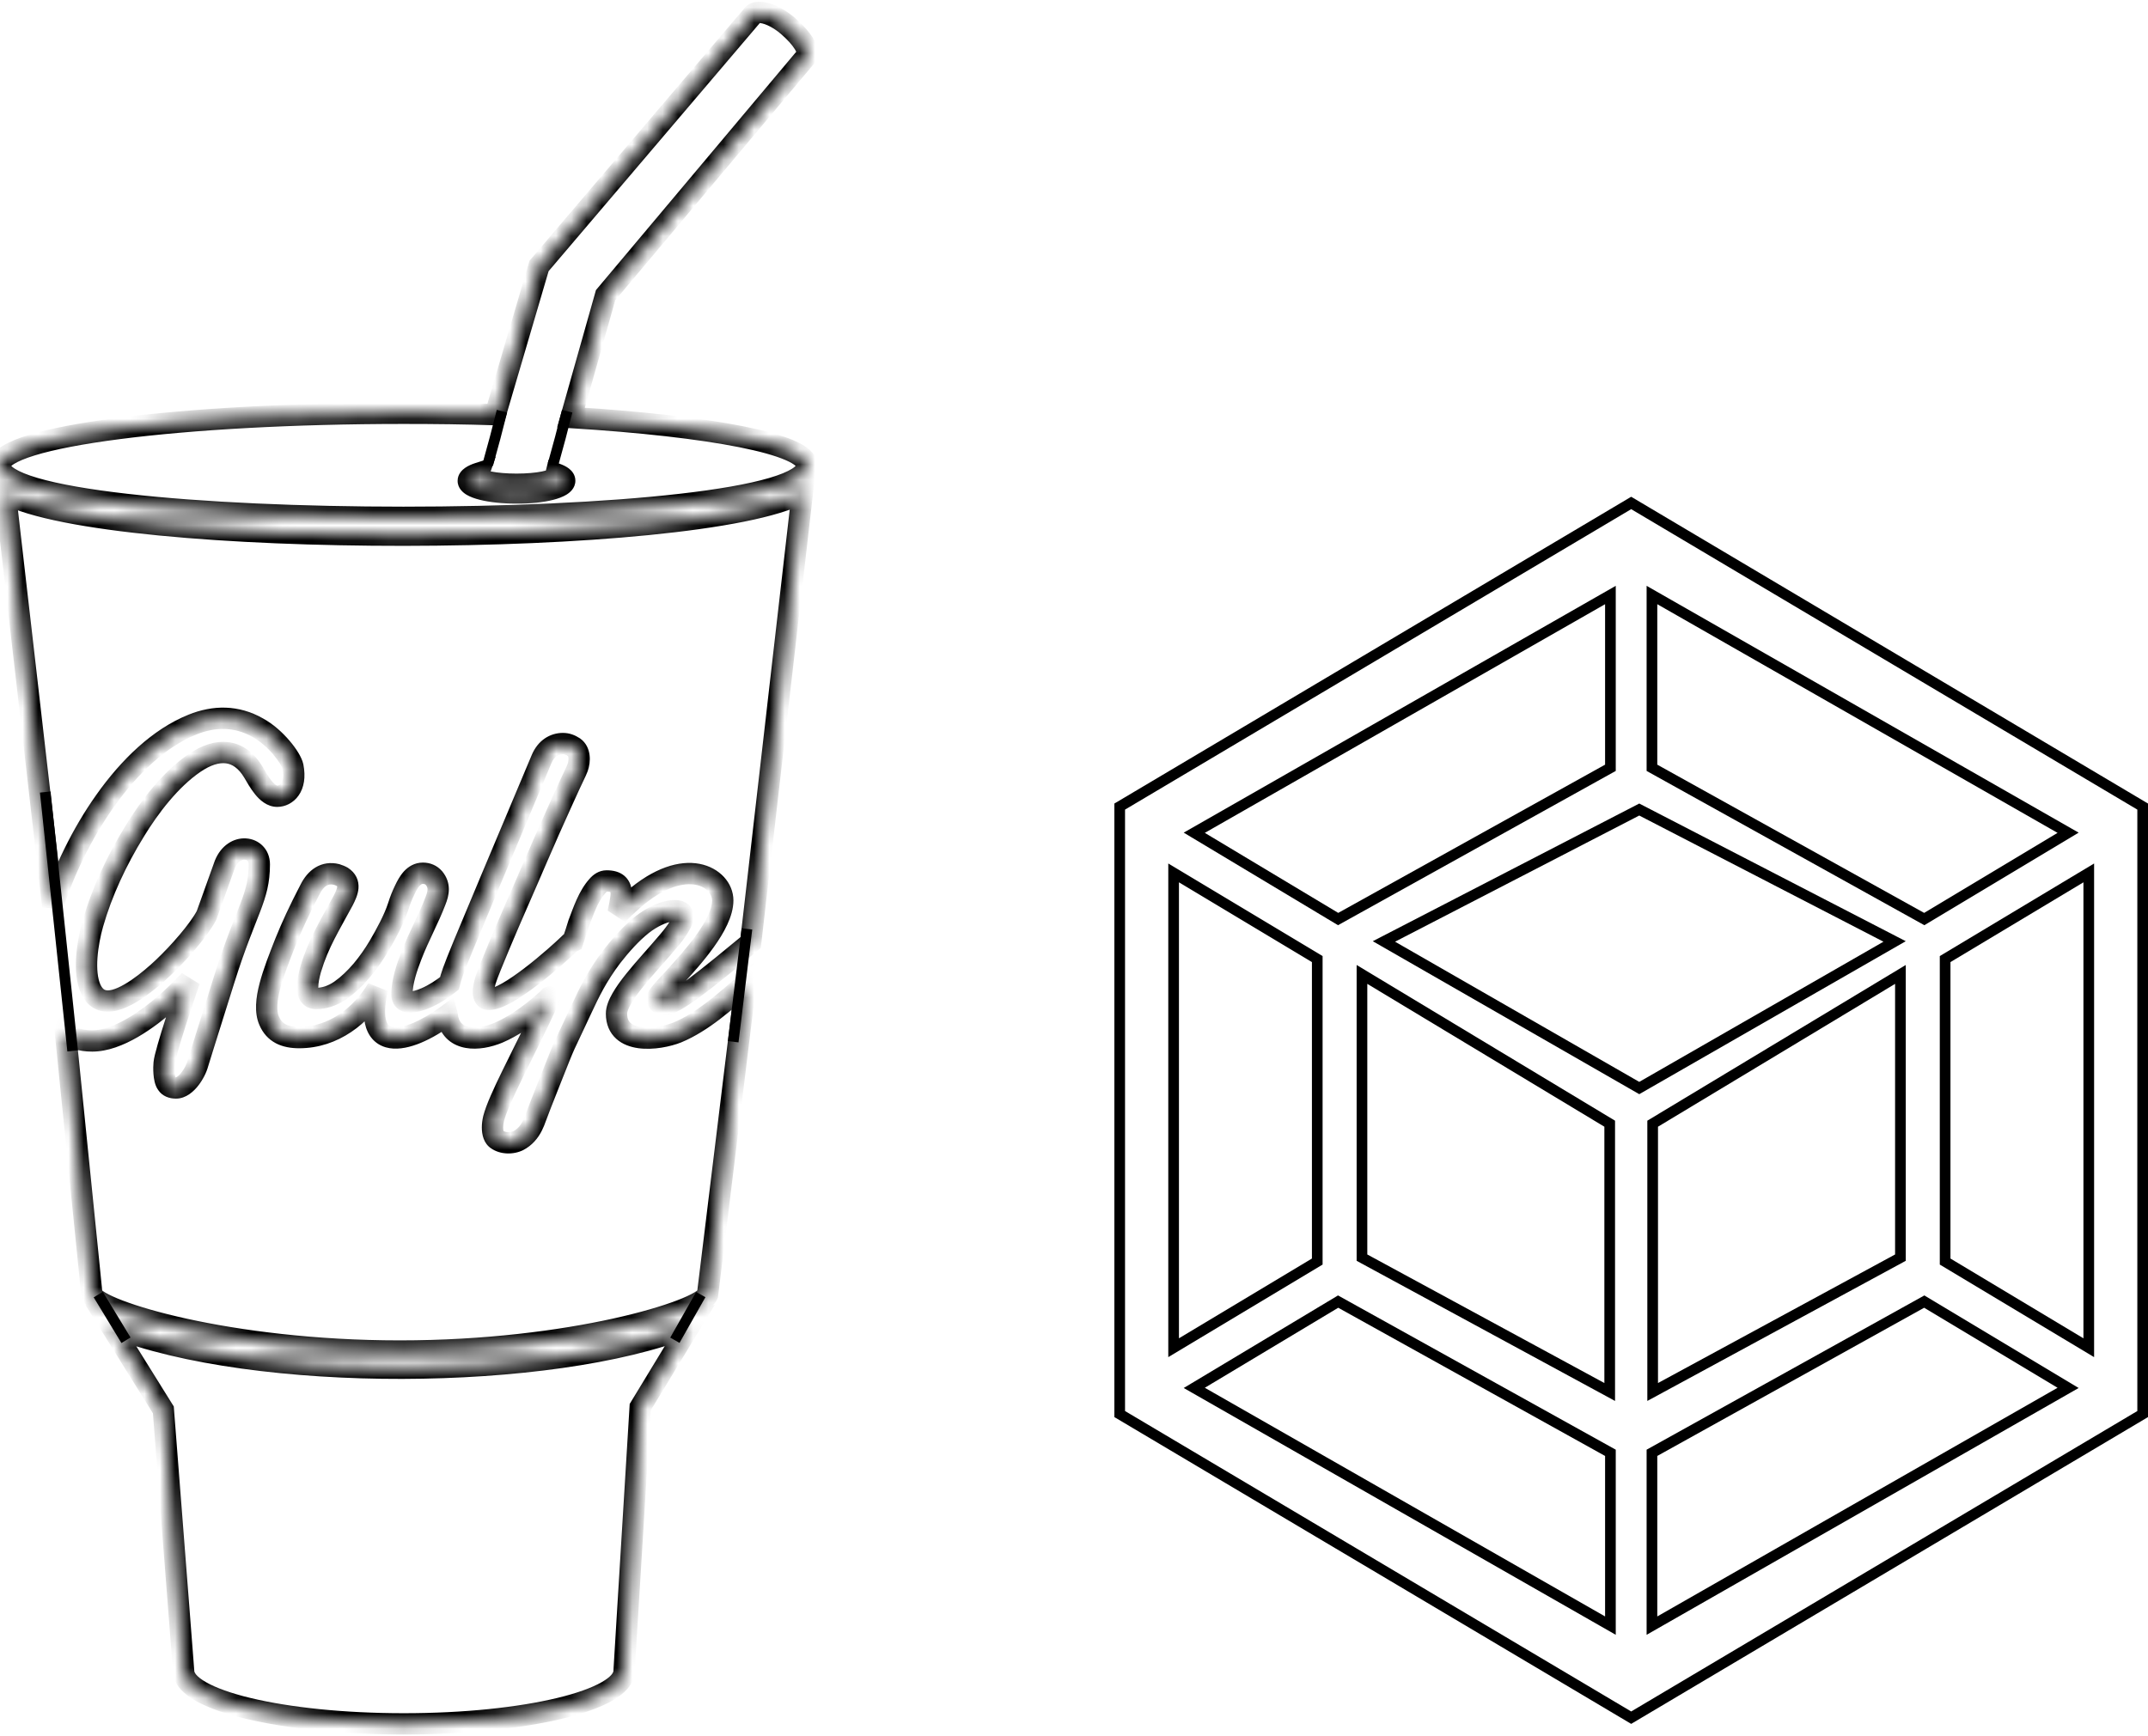 <svg width="141" height="114" viewBox="0 0 141 114" fill="none" xmlns="http://www.w3.org/2000/svg">
<mask id="path-1-inside-1_20_25" fill="white">
<path d="M49.802 0.813C49.648 0.819 49.528 0.861 49.447 0.937L35.383 17.464L32.514 27.224C30.564 27.16 28.55 27.136 26.487 27.136C11.869 27.136 0 28.668 0 30.567C0 35.1 52.967 35.1 52.967 30.567C52.967 29.163 46.626 27.976 37.483 27.414L39.753 19.381L52.908 3.725L52.93 3.703C53.225 3.399 52.649 2.489 51.71 1.691C51.005 1.09 50.265 0.795 49.802 0.813ZM31.434 31.065L31.382 31.218C31.36 31.237 31.36 31.262 31.36 31.284C31.36 31.565 32.507 31.797 33.904 31.797C35.301 31.797 36.455 31.565 36.455 31.284L36.499 31.109C36.867 31.24 37.069 31.39 37.069 31.562C37.069 32.016 35.65 32.386 33.882 32.367C32.163 32.367 30.739 32.023 30.739 31.57C30.739 31.375 31.021 31.196 31.434 31.065ZM52.671 32.352C45.663 36.05 7.382 36.075 0.348 32.404L3.461 59.495C4.812 55.176 8.23 49.345 12.63 47.577C14.072 46.993 15.537 46.996 16.911 47.775C18.104 48.423 19.112 49.781 19.226 50.321C19.502 51.725 18.77 52.282 18.198 52.282C17.509 52.282 16.982 51.293 16.638 50.709C15.699 49.132 14.277 49.064 12.763 50.101C11.18 51.18 9.805 52.995 8.844 54.571C7.674 56.471 6.687 58.565 6.093 60.658C5.749 61.868 5.434 63.807 5.96 64.953C6.191 65.429 6.531 65.728 7.084 65.728C8.231 65.728 9.897 64.305 10.7 63.548C11.73 62.578 13.058 61.065 13.562 60.095L14.759 56.752C15.354 55.283 17.022 55.542 17.022 56.752C17.022 58.954 16.18 59.688 14.737 64.243C13.408 68.454 12.992 69.818 12.992 69.818C12.833 70.421 12.213 71.435 11.55 71.435C11.274 71.435 11.072 71.344 10.959 71.172C10.728 70.868 10.751 70.035 10.774 69.818C10.819 69.129 12.214 65.023 12.445 64.375C11.987 64.851 11.507 65.33 10.981 65.802C9.743 66.903 7.752 68.348 6.056 68.348C5.276 68.348 4.777 68.15 4.296 67.828L6.034 85.014C6.492 86.093 15.018 88.708 26.243 88.708C37.491 88.708 46.009 86.074 46.445 85.014L48.944 64.594C47.638 65.718 46.129 67.102 44.456 67.792C43.218 68.29 40.47 68.608 40.47 66.555C40.47 65.431 42.556 63.363 43.768 61.917C44.09 61.55 44.84 60.644 44.84 60.168C44.84 59.543 43.47 59.687 42.163 60.702C41.429 61.287 40.739 62.068 40.167 62.802C39.183 64.098 38.657 65.216 38.222 66.145C36.802 69.21 37.284 68.002 36.137 70.894C34.99 73.767 35.177 73.439 34.946 73.915C34.742 74.327 34.442 74.675 34.029 74.888C33.594 75.106 32.999 75.081 32.632 74.822C32.428 74.691 32.329 74.411 32.329 74.025C32.329 73.83 32.357 73.634 32.403 73.44C32.747 72.121 34.19 69.534 35.841 66.036C36.208 65.238 36.068 65.475 36.019 65.538C34.599 66.834 33.52 67.462 32.721 67.806C31.392 68.368 29.741 68.367 29.401 66.921C29.378 66.835 29.379 66.744 29.356 66.658C26.653 68.643 23.791 69.183 24.779 64.909C23.727 66.681 21.889 68.128 19.64 68.128C18.701 68.128 18.014 67.829 17.673 67.031C17.147 65.843 17.97 63.809 18.723 61.888C19.113 60.917 19.645 59.75 20.357 58.39C20.724 57.656 21.315 57.223 22.095 57.417C22.231 57.462 22.351 57.507 22.465 57.571C23.059 57.961 22.83 58.538 22.531 59.122C21.66 60.74 20.905 61.928 20.401 63.614C20.197 64.326 19.939 65.56 20.742 65.56C21.291 65.56 21.817 65.385 22.324 65.041C23.377 64.307 24.224 63.208 24.868 62.129C25.326 61.354 25.878 60.339 26.154 59.473C26.268 59.106 26.409 58.76 26.568 58.434C26.822 57.895 27.161 57.337 27.759 57.337C28.058 57.337 28.305 57.445 28.491 57.659C28.881 58.135 28.795 58.623 28.587 59.144C28.129 60.354 27.512 61.436 27.005 62.751C26.706 63.508 26.384 64.477 26.384 65.275C26.384 66.009 27.232 65.834 27.944 65.531C28.493 65.295 29.042 64.932 29.504 64.565C29.78 63.509 29.707 63.742 35.553 49.838C35.852 49.126 36.401 48.821 36.95 48.821C37.227 48.821 37.451 48.913 37.682 49.062C38.072 49.343 38.078 49.941 37.919 50.394C37.76 50.806 37.777 50.677 36.884 52.662C35.691 55.273 34.916 57.156 33.859 59.554C33.424 60.546 32.097 63.633 31.87 64.368C31.734 64.843 31.57 65.619 32.099 65.619C33.337 65.619 36.523 62.789 37.394 61.946C37.439 61.882 37.51 61.859 37.601 61.814C37.737 61.402 37.872 61.019 37.986 60.629C38.307 59.809 38.607 58.852 39.206 58.186C39.387 57.968 39.592 57.842 39.819 57.842C40.459 57.842 40.781 58.098 40.781 58.705C40.781 58.941 40.624 59.808 40.529 60.044C40.851 59.722 41.19 59.4 41.557 59.078C44.995 56.078 47.443 57.609 47.443 59.122C47.443 60.718 45.406 62.938 44.286 64.17C43.918 64.582 43.162 65.336 43.139 65.553C43.139 65.834 43.343 65.948 43.642 65.948C44.1 65.948 45.109 65.189 45.476 64.931C46.623 64.088 48.175 62.794 49.277 61.888L52.671 32.352ZM7.306 87.084L10.722 92.571L12.053 109.713C12.053 111.634 18.536 113.188 26.509 113.188C34.483 113.188 40.965 111.634 40.965 109.713L42.023 92.396L45.247 87.084C36.172 90.691 16.748 90.819 7.306 87.084Z"/>
</mask>
<path d="M3.151 57.03L4.151 68.53L4.849 68.47L3.849 56.97L3.151 57.03ZM49.802 0.813L49.829 1.512L49.829 1.512L49.802 0.813ZM49.447 0.937L48.967 0.428L48.939 0.454L48.914 0.484L49.447 0.937ZM35.383 17.464L34.85 17.011L34.753 17.124L34.711 17.267L35.383 17.464ZM32.514 27.224L32.491 27.924L33.032 27.941L33.185 27.421L32.514 27.224ZM26.487 27.136L26.487 27.836H26.487V27.136ZM37.483 27.414L36.809 27.224L36.573 28.059L37.44 28.113L37.483 27.414ZM39.753 19.381L39.217 18.931L39.12 19.046L39.079 19.191L39.753 19.381ZM52.908 3.725L52.415 3.227L52.392 3.25L52.372 3.274L52.908 3.725ZM52.93 3.703L53.422 4.2L53.431 4.191L52.93 3.703ZM51.71 1.691L51.255 2.223L51.256 2.224L51.71 1.691ZM31.434 31.065L32.097 31.288L32.538 29.98L31.222 30.398L31.434 31.065ZM31.382 31.218L31.828 31.759L31.982 31.631L32.046 31.442L31.382 31.218ZM36.455 31.284L35.776 31.113L35.755 31.197V31.284H36.455ZM36.499 31.109L36.735 30.45L36.009 30.191L35.821 30.937L36.499 31.109ZM33.882 32.367L33.889 31.667H33.882V32.367ZM52.671 32.352L53.366 32.432L53.518 31.114L52.344 31.733L52.671 32.352ZM0.348 32.404L0.671 31.783L-0.499 31.173L-0.348 32.484L0.348 32.404ZM3.461 59.495L2.765 59.575L4.129 59.704L3.461 59.495ZM12.63 47.577L12.891 48.227L12.893 48.226L12.63 47.577ZM16.911 47.775L16.566 48.384L16.577 48.39L16.911 47.775ZM19.226 50.321L19.913 50.186L19.911 50.177L19.226 50.321ZM16.638 50.709L17.241 50.353L17.239 50.35L16.638 50.709ZM12.763 50.101L13.157 50.68L13.159 50.679L12.763 50.101ZM8.844 54.571L9.44 54.939L9.441 54.936L8.844 54.571ZM6.093 60.658L6.766 60.85L6.766 60.85L6.093 60.658ZM5.96 64.953L5.324 65.245L5.327 65.252L5.33 65.259L5.96 64.953ZM10.7 63.548L10.22 63.039L10.22 63.039L10.7 63.548ZM13.562 60.095L14.183 60.418L14.205 60.376L14.22 60.331L13.562 60.095ZM14.759 56.752L14.111 56.489L14.105 56.502L14.1 56.516L14.759 56.752ZM14.737 64.243L14.07 64.032L14.07 64.033L14.737 64.243ZM12.992 69.818L12.323 69.614L12.319 69.627L12.315 69.64L12.992 69.818ZM10.959 71.172L11.543 70.786L11.53 70.767L11.516 70.748L10.959 71.172ZM10.774 69.818L11.47 69.891L11.471 69.878L11.472 69.864L10.774 69.818ZM12.445 64.375L13.104 64.61L11.941 63.889L12.445 64.375ZM10.981 65.802L11.446 66.325L11.448 66.323L10.981 65.802ZM4.296 67.828L4.686 67.247L3.45 66.419L3.6 67.899L4.296 67.828ZM6.034 85.014L5.337 85.084L5.348 85.19L5.39 85.287L6.034 85.014ZM46.445 85.014L47.092 85.28L47.128 85.192L47.14 85.099L46.445 85.014ZM48.944 64.594L49.639 64.68L49.859 62.884L48.488 64.064L48.944 64.594ZM44.456 67.792L44.717 68.441L44.722 68.439L44.456 67.792ZM43.768 61.917L43.242 61.455L43.236 61.461L43.231 61.467L43.768 61.917ZM42.163 60.702L41.734 60.15L41.728 60.154L42.163 60.702ZM40.167 62.802L39.615 62.372L39.609 62.379L40.167 62.802ZM38.222 66.145L37.588 65.848L37.587 65.851L38.222 66.145ZM36.137 70.894L36.787 71.153L36.788 71.152L36.137 70.894ZM34.946 73.915L35.574 74.226L35.576 74.221L34.946 73.915ZM34.029 74.888L34.342 75.515L34.351 75.51L34.029 74.888ZM32.632 74.822L33.035 74.25L33.023 74.241L33.01 74.233L32.632 74.822ZM32.403 73.44L31.725 73.263L31.723 73.272L31.721 73.281L32.403 73.44ZM35.841 66.036L36.474 66.335L36.477 66.328L35.841 66.036ZM36.019 65.538L36.49 66.055L36.535 66.014L36.572 65.966L36.019 65.538ZM32.721 67.806L32.993 68.451L32.998 68.449L32.721 67.806ZM29.401 66.921L30.082 66.76L30.08 66.751L30.077 66.743L29.401 66.921ZM29.356 66.658L30.033 66.479L29.771 65.485L28.942 66.093L29.356 66.658ZM24.779 64.909L25.461 65.067L24.177 64.552L24.779 64.909ZM17.673 67.031L18.317 66.756L18.313 66.747L17.673 67.031ZM18.723 61.888L18.073 61.627L18.071 61.632L18.723 61.888ZM20.357 58.39L20.977 58.715L20.983 58.704L20.357 58.39ZM22.095 57.417L22.314 56.753L22.29 56.745L22.264 56.738L22.095 57.417ZM22.465 57.571L22.848 56.986L22.828 56.972L22.807 56.961L22.465 57.571ZM22.531 59.122L23.148 59.454L23.151 59.447L23.154 59.441L22.531 59.122ZM20.401 63.614L19.731 63.414L19.729 63.421L20.401 63.614ZM22.324 65.041L22.717 65.62L22.724 65.615L22.324 65.041ZM24.868 62.129L25.469 62.488L25.47 62.485L24.868 62.129ZM26.154 59.473L26.821 59.686L26.823 59.68L26.154 59.473ZM26.568 58.434L27.198 58.741L27.202 58.732L26.568 58.434ZM28.491 57.659L29.032 57.215L29.026 57.207L29.019 57.2L28.491 57.659ZM28.587 59.144L27.937 58.884L27.933 58.896L28.587 59.144ZM27.005 62.751L27.656 63.008L27.658 63.003L27.005 62.751ZM27.944 65.531L28.218 66.175L28.22 66.174L27.944 65.531ZM29.504 64.565L29.94 65.113L30.122 64.968L30.181 64.742L29.504 64.565ZM35.553 49.838L36.198 50.109L36.198 50.109L35.553 49.838ZM37.682 49.062L38.092 48.495L38.078 48.484L38.063 48.475L37.682 49.062ZM37.919 50.394L38.572 50.646L38.576 50.636L38.58 50.626L37.919 50.394ZM36.884 52.662L37.52 52.953L37.522 52.949L36.884 52.662ZM33.859 59.554L33.219 59.272L33.218 59.273L33.859 59.554ZM31.87 64.368L31.202 64.161L31.199 64.168L31.197 64.175L31.87 64.368ZM37.394 61.946L37.881 62.449L37.927 62.405L37.964 62.353L37.394 61.946ZM37.601 61.814L37.911 62.442L38.174 62.312L38.266 62.034L37.601 61.814ZM37.986 60.629L37.334 60.373L37.322 60.403L37.313 60.433L37.986 60.629ZM39.206 58.186L39.727 58.653L39.735 58.644L39.743 58.635L39.206 58.186ZM40.529 60.044L39.88 59.783L41.025 60.539L40.529 60.044ZM41.557 59.078L41.097 58.551L41.096 58.552L41.557 59.078ZM44.286 64.17L43.768 63.699L43.763 63.704L44.286 64.17ZM43.139 65.553L42.443 65.48L42.44 65.516V65.553H43.139ZM45.476 64.931L45.879 65.504L45.885 65.499L45.891 65.495L45.476 64.931ZM49.277 61.888L49.722 62.428L49.94 62.248L49.972 61.968L49.277 61.888ZM7.306 87.084L7.563 86.433L5.59 85.653L6.712 87.454L7.306 87.084ZM10.722 92.571L11.42 92.517L11.407 92.347L11.316 92.201L10.722 92.571ZM12.053 109.713H12.753V109.686L12.751 109.659L12.053 109.713ZM40.965 109.713L40.267 109.67L40.266 109.691V109.713H40.965ZM42.023 92.396L41.425 92.032L41.335 92.18L41.324 92.353L42.023 92.396ZM45.247 87.084L45.845 87.447L46.929 85.662L44.988 86.434L45.247 87.084ZM49.775 0.113C49.515 0.123 49.21 0.199 48.967 0.428L49.927 1.446C49.845 1.524 49.78 1.514 49.829 1.512L49.775 0.113ZM48.914 0.484L34.85 17.011L35.916 17.918L49.98 1.391L48.914 0.484ZM34.711 17.267L31.842 27.026L33.185 27.421L36.054 17.662L34.711 17.267ZM32.536 26.524C30.577 26.46 28.556 26.436 26.487 26.436V27.836C28.545 27.836 30.551 27.86 32.491 27.924L32.536 26.524ZM26.487 26.436C19.158 26.436 12.505 26.82 7.672 27.445C5.261 27.757 3.275 28.133 1.878 28.561C1.185 28.773 0.595 29.01 0.164 29.283C-0.226 29.53 -0.7 29.944 -0.7 30.567H0.7C0.7 30.716 0.597 30.666 0.913 30.466C1.189 30.292 1.64 30.098 2.288 29.899C3.573 29.506 5.468 29.142 7.852 28.834C12.608 28.218 19.198 27.836 26.487 27.836L26.487 26.436ZM-0.7 30.567C-0.7 31.223 -0.224 31.672 0.218 31.954C0.688 32.254 1.331 32.507 2.079 32.726C3.585 33.168 5.702 33.528 8.197 33.812C13.198 34.383 19.848 34.667 26.483 34.667C33.119 34.667 39.769 34.383 44.77 33.812C47.265 33.528 49.382 33.168 50.888 32.726C51.636 32.507 52.279 32.254 52.749 31.954C53.191 31.672 53.667 31.223 53.667 30.567H52.267C52.267 30.478 52.329 30.561 51.995 30.774C51.689 30.97 51.194 31.177 50.494 31.383C49.104 31.791 47.082 32.139 44.611 32.421C39.681 32.984 33.089 33.267 26.483 33.267C19.878 33.267 13.285 32.984 8.355 32.421C5.885 32.139 3.863 31.791 2.473 31.383C1.773 31.177 1.277 30.97 0.972 30.774C0.638 30.561 0.7 30.478 0.7 30.567H-0.7ZM53.667 30.567C53.667 30.107 53.405 29.76 53.138 29.526C52.868 29.289 52.51 29.09 52.11 28.918C51.305 28.572 50.17 28.263 48.79 27.988C46.018 27.437 42.111 26.997 37.526 26.715L37.44 28.113C41.997 28.393 45.833 28.828 48.517 29.361C49.865 29.629 50.886 29.916 51.556 30.204C51.894 30.349 52.102 30.479 52.215 30.578C52.331 30.68 52.267 30.676 52.267 30.567H53.667ZM38.156 27.605L40.426 19.571L39.079 19.191L36.809 27.224L38.156 27.605ZM40.289 19.831L53.444 4.175L52.372 3.274L39.217 18.931L40.289 19.831ZM53.4 4.222L53.422 4.2L52.438 3.205L52.415 3.227L53.4 4.222ZM53.431 4.191C53.732 3.882 53.732 3.491 53.683 3.24C53.633 2.983 53.513 2.734 53.379 2.516C53.105 2.071 52.671 1.589 52.163 1.157L51.256 2.224C51.687 2.59 52.011 2.963 52.186 3.249C52.277 3.396 52.304 3.481 52.309 3.505C52.314 3.535 52.276 3.371 52.428 3.214L53.431 4.191ZM52.164 1.158C51.764 0.817 51.346 0.556 50.949 0.38C50.562 0.208 50.151 0.099 49.775 0.113L49.829 1.512C49.916 1.509 50.107 1.538 50.382 1.66C50.647 1.777 50.951 1.963 51.255 2.223L52.164 1.158ZM30.771 30.841L30.719 30.995L32.046 31.442L32.097 31.288L30.771 30.841ZM30.937 30.678C30.792 30.798 30.715 30.95 30.682 31.087C30.667 31.148 30.663 31.199 30.661 31.23C30.66 31.246 30.66 31.26 30.66 31.268C30.66 31.273 30.66 31.277 30.66 31.279C30.66 31.281 30.66 31.282 30.66 31.282C30.66 31.284 30.66 31.284 30.66 31.284H32.06C32.06 31.251 32.064 31.328 32.043 31.413C32.016 31.528 31.95 31.658 31.828 31.759L30.937 30.678ZM30.66 31.284C30.66 31.576 30.811 31.779 30.924 31.888C31.035 31.997 31.162 32.068 31.262 32.116C31.466 32.212 31.716 32.281 31.97 32.332C32.489 32.436 33.173 32.496 33.904 32.496V31.096C33.238 31.096 32.65 31.041 32.246 30.959C32.039 30.918 31.915 30.876 31.86 30.85C31.831 30.836 31.857 30.843 31.901 30.886C31.945 30.928 32.06 31.063 32.06 31.284H30.66ZM33.904 32.496C34.635 32.496 35.321 32.436 35.841 32.332C36.095 32.281 36.346 32.212 36.551 32.116C36.651 32.069 36.778 31.998 36.89 31.89C37.002 31.781 37.155 31.577 37.155 31.284H35.755C35.755 31.062 35.872 30.926 35.916 30.884C35.959 30.843 35.984 30.835 35.955 30.849C35.899 30.876 35.774 30.918 35.566 30.959C35.159 31.041 34.57 31.096 33.904 31.096V32.496ZM37.133 31.456L37.178 31.28L35.821 30.937L35.776 31.113L37.133 31.456ZM36.264 31.768C36.336 31.794 36.391 31.817 36.431 31.837C36.45 31.847 36.465 31.855 36.475 31.861C36.48 31.864 36.484 31.867 36.487 31.869C36.489 31.87 36.49 31.871 36.49 31.871C36.49 31.871 36.489 31.87 36.486 31.868C36.483 31.866 36.48 31.862 36.475 31.856C36.465 31.846 36.45 31.828 36.434 31.802C36.4 31.747 36.369 31.664 36.369 31.562H37.769C37.769 31.172 37.533 30.91 37.353 30.769C37.171 30.626 36.948 30.526 36.735 30.45L36.264 31.768ZM36.369 31.562C36.369 31.287 36.57 31.214 36.454 31.285C36.378 31.331 36.221 31.398 35.965 31.463C35.463 31.591 34.73 31.676 33.889 31.667L33.874 33.067C34.802 33.077 35.662 32.986 36.311 32.82C36.631 32.739 36.939 32.629 37.184 32.479C37.389 32.354 37.769 32.064 37.769 31.562H36.369ZM33.882 31.667C33.061 31.667 32.336 31.584 31.835 31.459C31.58 31.395 31.424 31.33 31.348 31.285C31.232 31.215 31.439 31.29 31.439 31.57H30.039C30.039 32.076 30.424 32.364 30.629 32.486C30.874 32.633 31.181 32.739 31.496 32.817C32.138 32.978 32.983 33.067 33.882 33.067V31.667ZM31.439 31.57C31.439 31.699 31.39 31.79 31.36 31.833C31.332 31.872 31.314 31.881 31.333 31.867C31.35 31.855 31.384 31.835 31.44 31.809C31.495 31.784 31.564 31.758 31.646 31.732L31.222 30.398C30.982 30.474 30.734 30.577 30.53 30.72C30.356 30.842 30.039 31.118 30.039 31.57H31.439ZM52.344 31.733C51.561 32.147 50.278 32.536 48.562 32.88C46.861 33.222 44.788 33.509 42.459 33.74C37.803 34.202 32.165 34.436 26.519 34.441C20.872 34.446 15.232 34.221 10.573 33.768C8.243 33.541 6.168 33.258 4.464 32.92C2.746 32.58 1.459 32.194 0.671 31.783L0.024 33.024C0.995 33.531 2.443 33.947 4.192 34.294C5.956 34.643 8.08 34.932 10.437 35.161C15.153 35.62 20.841 35.846 26.52 35.841C32.199 35.836 37.885 35.601 42.597 35.133C44.953 34.899 47.075 34.606 48.837 34.253C50.583 33.903 52.029 33.483 52.998 32.972L52.344 31.733ZM-0.348 32.484L2.765 59.575L4.156 59.415L1.043 32.324L-0.348 32.484ZM4.129 59.704C4.784 57.611 5.945 55.14 7.473 52.985C9.009 50.819 10.867 49.04 12.891 48.227L12.369 46.928C9.993 47.883 7.943 49.903 6.331 52.175C4.713 54.456 3.489 57.061 2.793 59.286L4.129 59.704ZM12.893 48.226C14.167 47.71 15.404 47.725 16.566 48.384L17.256 47.166C15.669 46.266 13.977 46.276 12.367 46.928L12.893 48.226ZM16.577 48.39C17.076 48.661 17.562 49.098 17.94 49.542C18.127 49.762 18.278 49.972 18.385 50.149C18.439 50.237 18.478 50.312 18.505 50.372C18.518 50.401 18.527 50.425 18.533 50.442C18.54 50.459 18.541 50.467 18.541 50.465L19.911 50.177C19.858 49.926 19.725 49.659 19.583 49.424C19.431 49.174 19.235 48.903 19.006 48.635C18.554 48.103 17.939 47.537 17.245 47.16L16.577 48.39ZM18.539 50.456C18.652 51.029 18.538 51.31 18.456 51.427C18.371 51.548 18.263 51.581 18.198 51.581V52.981C18.705 52.981 19.248 52.737 19.603 52.229C19.962 51.717 20.076 51.017 19.913 50.186L18.539 50.456ZM18.198 51.581C18.192 51.581 18.07 51.565 17.831 51.272C17.613 51.004 17.429 50.672 17.241 50.353L16.035 51.064C16.191 51.33 16.442 51.784 16.746 52.156C17.029 52.504 17.515 52.981 18.198 52.981V51.581ZM17.239 50.35C16.689 49.426 15.931 48.848 15.005 48.73C14.108 48.616 13.202 48.952 12.367 49.524L13.159 50.679C13.838 50.213 14.4 50.064 14.828 50.119C15.225 50.169 15.648 50.414 16.036 51.067L17.239 50.35ZM12.369 49.523C10.663 50.685 9.226 52.601 8.246 54.207L9.441 54.936C10.385 53.388 11.698 51.675 13.157 50.68L12.369 49.523ZM8.248 54.204C7.052 56.146 6.035 58.299 5.42 60.467L6.766 60.85C7.34 58.83 8.296 56.795 9.44 54.939L8.248 54.204ZM5.42 60.467C5.238 61.107 5.062 61.942 5.002 62.779C4.943 63.598 4.987 64.511 5.324 65.245L6.596 64.661C6.407 64.249 6.345 63.62 6.398 62.88C6.45 62.159 6.604 61.42 6.766 60.85L5.42 60.467ZM5.33 65.259C5.478 65.562 5.684 65.861 5.987 66.083C6.3 66.313 6.671 66.428 7.084 66.428V65.028C6.944 65.028 6.869 64.994 6.816 64.955C6.752 64.909 6.673 64.82 6.59 64.647L5.33 65.259ZM7.084 66.428C7.506 66.428 7.926 66.3 8.302 66.135C8.684 65.967 9.064 65.74 9.416 65.5C10.119 65.02 10.766 64.448 11.18 64.058L10.22 63.039C9.831 63.406 9.244 63.923 8.627 64.344C8.318 64.554 8.016 64.731 7.738 64.854C7.454 64.979 7.236 65.028 7.084 65.028V66.428ZM11.18 64.058C12.224 63.074 13.623 61.496 14.183 60.418L12.94 59.773C12.493 60.635 11.235 62.082 10.22 63.039L11.18 64.058ZM14.22 60.331L15.418 56.988L14.1 56.516L12.902 59.859L14.22 60.331ZM15.408 57.014C15.609 56.519 15.92 56.436 16.068 56.446C16.154 56.451 16.213 56.484 16.249 56.521C16.28 56.553 16.322 56.618 16.322 56.752H17.722C17.722 55.758 16.999 55.104 16.16 55.049C15.325 54.994 14.505 55.516 14.111 56.489L15.408 57.014ZM16.322 56.752C16.322 57.734 16.142 58.378 15.766 59.367C15.384 60.372 14.799 61.729 14.07 64.032L15.405 64.455C16.118 62.202 16.675 60.915 17.075 59.864C17.481 58.796 17.722 57.972 17.722 56.752H16.322ZM14.07 64.033C13.405 66.138 12.969 67.533 12.698 68.401C12.563 68.836 12.469 69.138 12.409 69.333C12.379 69.43 12.357 69.5 12.343 69.546C12.336 69.569 12.331 69.586 12.328 69.597C12.326 69.603 12.325 69.607 12.324 69.61C12.323 69.611 12.323 69.612 12.323 69.613C12.323 69.613 12.323 69.613 12.323 69.614C12.323 69.614 12.323 69.614 12.323 69.614C12.323 69.614 12.323 69.614 12.323 69.614C12.323 69.614 12.323 69.614 12.992 69.818C13.662 70.022 13.662 70.022 13.662 70.022C13.662 70.022 13.662 70.022 13.662 70.022C13.662 70.022 13.662 70.022 13.662 70.022C13.662 70.022 13.662 70.022 13.662 70.022C13.662 70.021 13.662 70.02 13.663 70.019C13.664 70.016 13.665 70.012 13.666 70.007C13.67 69.996 13.675 69.979 13.682 69.957C13.696 69.912 13.717 69.842 13.747 69.746C13.806 69.552 13.9 69.251 14.035 68.818C14.305 67.951 14.741 66.558 15.405 64.454L14.07 64.033ZM12.315 69.64C12.262 69.843 12.112 70.162 11.909 70.421C11.679 70.715 11.54 70.735 11.55 70.735V72.135C12.223 72.135 12.726 71.648 13.011 71.285C13.324 70.886 13.564 70.396 13.669 69.997L12.315 69.64ZM11.55 70.735C11.487 70.735 11.469 70.724 11.479 70.729C11.485 70.731 11.496 70.737 11.509 70.749C11.523 70.76 11.534 70.773 11.543 70.786L10.374 71.557C10.657 71.987 11.122 72.135 11.55 72.135V70.735ZM11.516 70.748C11.544 70.785 11.531 70.785 11.51 70.699C11.492 70.624 11.478 70.525 11.469 70.411C11.452 70.18 11.463 69.959 11.47 69.891L10.078 69.745C10.062 69.895 10.05 70.199 10.073 70.514C10.085 70.673 10.107 70.853 10.149 71.027C10.188 71.188 10.258 71.407 10.402 71.596L11.516 70.748ZM11.472 69.864C11.472 69.865 11.473 69.858 11.475 69.842C11.477 69.827 11.481 69.806 11.486 69.78C11.495 69.726 11.51 69.659 11.53 69.576C11.57 69.41 11.626 69.202 11.695 68.961C11.832 68.479 12.016 67.889 12.206 67.295C12.588 66.107 12.992 64.926 13.104 64.61L11.786 64.14C11.667 64.472 11.258 65.668 10.873 66.867C10.681 67.467 10.492 68.073 10.349 68.576C10.277 68.826 10.215 69.057 10.168 69.25C10.126 69.43 10.085 69.621 10.075 69.772L11.472 69.864ZM11.941 63.889C11.489 64.359 11.022 64.824 10.514 65.281L11.448 66.323C11.992 65.835 12.485 65.343 12.949 64.861L11.941 63.889ZM10.516 65.279C9.918 65.81 9.15 66.414 8.34 66.881C7.517 67.356 6.723 67.648 6.056 67.648V69.048C7.085 69.048 8.135 68.617 9.04 68.094C9.959 67.564 10.805 66.895 11.446 66.325L10.516 65.279ZM6.056 67.648C5.426 67.648 5.061 67.498 4.686 67.247L3.907 68.41C4.493 68.802 5.126 69.048 6.056 69.048V67.648ZM3.6 67.899L5.337 85.084L6.73 84.943L4.993 67.758L3.6 67.899ZM5.39 85.287C5.478 85.496 5.629 85.653 5.754 85.762C5.888 85.878 6.048 85.986 6.22 86.087C6.565 86.288 7.018 86.494 7.556 86.7C8.637 87.113 10.132 87.55 11.951 87.949C15.591 88.749 20.579 89.408 26.243 89.408V88.008C20.682 88.008 15.795 87.36 12.251 86.582C10.477 86.192 9.053 85.773 8.056 85.392C7.555 85.201 7.18 85.026 6.927 84.878C6.8 84.804 6.719 84.745 6.672 84.704C6.616 84.656 6.647 84.666 6.678 84.74L5.39 85.287ZM26.243 89.408C31.919 89.408 36.911 88.744 40.549 87.942C42.367 87.542 43.859 87.104 44.937 86.692C45.473 86.487 45.924 86.281 46.267 86.081C46.437 85.981 46.596 85.874 46.729 85.758C46.853 85.65 47.005 85.492 47.092 85.28L45.797 84.748C45.83 84.668 45.865 84.654 45.81 84.702C45.765 84.741 45.685 84.799 45.56 84.873C45.309 85.019 44.935 85.194 44.436 85.384C43.443 85.764 42.021 86.184 40.248 86.575C36.706 87.356 31.815 88.008 26.243 88.008V89.408ZM47.14 85.099L49.639 64.68L48.249 64.509L45.75 84.929L47.14 85.099ZM48.488 64.064C47.142 65.221 45.733 66.509 44.189 67.144L44.722 68.439C46.526 67.696 48.134 66.215 49.401 65.125L48.488 64.064ZM44.194 67.142C43.657 67.358 42.785 67.531 42.093 67.436C41.752 67.39 41.524 67.288 41.389 67.166C41.276 67.063 41.17 66.896 41.17 66.555H39.77C39.77 67.241 40.008 67.803 40.449 68.203C40.867 68.583 41.403 68.755 41.904 68.824C42.895 68.959 44.016 68.723 44.717 68.441L44.194 67.142ZM41.17 66.555C41.17 66.463 41.223 66.255 41.422 65.908C41.611 65.579 41.883 65.203 42.211 64.795C42.536 64.39 42.901 63.971 43.267 63.557C43.628 63.147 43.994 62.737 44.305 62.366L43.231 61.467C42.936 61.82 42.587 62.21 42.217 62.63C41.85 63.046 41.467 63.486 41.119 63.919C40.773 64.349 40.449 64.791 40.208 65.212C39.978 65.613 39.77 66.085 39.77 66.555H41.17ZM44.294 62.378C44.462 62.187 44.751 61.845 45.002 61.48C45.127 61.297 45.252 61.095 45.349 60.893C45.438 60.706 45.54 60.446 45.54 60.168H44.14C44.14 60.129 44.148 60.16 44.087 60.288C44.033 60.401 43.951 60.537 43.848 60.687C43.643 60.986 43.395 61.28 43.242 61.455L44.294 62.378ZM45.54 60.168C45.54 59.956 45.479 59.739 45.341 59.553C45.206 59.371 45.029 59.26 44.862 59.194C44.544 59.069 44.187 59.078 43.876 59.13C43.233 59.237 42.458 59.587 41.734 60.15L42.593 61.255C43.175 60.803 43.739 60.572 44.107 60.51C44.303 60.478 44.369 60.504 44.349 60.496C44.331 60.489 44.271 60.461 44.217 60.387C44.158 60.308 44.14 60.225 44.14 60.168H45.54ZM41.728 60.154C40.931 60.789 40.201 61.619 39.615 62.372L40.719 63.232C41.276 62.517 41.927 61.785 42.599 61.25L41.728 60.154ZM39.609 62.379C38.577 63.737 38.027 64.913 37.588 65.848L38.856 66.443C39.288 65.52 39.788 64.459 40.724 63.225L39.609 62.379ZM37.587 65.851C36.172 68.905 36.643 67.721 35.486 70.635L36.788 71.152C37.925 68.283 37.433 69.514 38.857 66.44L37.587 65.851ZM35.487 70.634C34.912 72.075 34.67 72.716 34.542 73.059C34.417 73.396 34.416 73.405 34.317 73.609L35.576 74.221C35.708 73.95 35.729 73.885 35.854 73.548C35.977 73.217 36.215 72.586 36.787 71.153L35.487 70.634ZM34.319 73.604C34.166 73.913 33.961 74.135 33.708 74.266L34.351 75.51C34.923 75.214 35.318 74.742 35.574 74.226L34.319 73.604ZM33.717 74.262C33.482 74.379 33.166 74.342 33.035 74.25L32.229 75.395C32.833 75.82 33.706 75.832 34.342 75.515L33.717 74.262ZM33.01 74.233C33.063 74.267 33.07 74.302 33.06 74.275C33.047 74.242 33.029 74.164 33.029 74.025H31.629C31.629 74.477 31.738 75.081 32.254 75.412L33.01 74.233ZM33.029 74.025C33.029 73.898 33.047 73.757 33.084 73.599L31.721 73.281C31.667 73.512 31.629 73.763 31.629 74.025H33.029ZM33.08 73.617C33.231 73.038 33.643 72.128 34.261 70.863C34.865 69.627 35.647 68.088 36.474 66.335L35.208 65.737C34.385 67.482 33.62 68.985 33.003 70.248C32.401 71.48 31.919 72.522 31.725 73.263L33.08 73.617ZM36.477 66.328C36.57 66.127 36.633 65.984 36.675 65.885C36.696 65.837 36.714 65.792 36.728 65.753C36.735 65.734 36.766 65.654 36.779 65.562C36.783 65.535 36.79 65.476 36.784 65.402C36.78 65.35 36.761 65.16 36.606 64.988C36.4 64.76 36.125 64.734 35.945 64.77C35.803 64.799 35.708 64.864 35.677 64.885C35.606 64.936 35.559 64.989 35.55 65C35.531 65.021 35.517 65.039 35.508 65.05C35.492 65.072 35.476 65.094 35.47 65.103C35.459 65.118 35.461 65.116 35.465 65.11L36.572 65.966C36.589 65.945 36.606 65.921 36.61 65.915C36.62 65.901 36.62 65.901 36.618 65.904C36.617 65.905 36.609 65.915 36.597 65.929C36.593 65.933 36.552 65.982 36.485 66.029C36.456 66.049 36.363 66.114 36.222 66.142C36.044 66.178 35.77 66.152 35.565 65.925C35.411 65.754 35.393 65.566 35.389 65.516C35.383 65.444 35.39 65.389 35.393 65.366C35.404 65.29 35.426 65.24 35.415 65.269C35.411 65.278 35.403 65.299 35.386 65.34C35.353 65.418 35.296 65.546 35.205 65.743L36.477 66.328ZM35.547 65.021C34.177 66.272 33.162 66.854 32.443 67.163L32.998 68.449C33.877 68.07 35.021 67.397 36.49 66.055L35.547 65.021ZM32.448 67.162C31.861 67.41 31.258 67.507 30.813 67.427C30.599 67.389 30.444 67.315 30.336 67.221C30.233 67.131 30.137 66.992 30.082 66.76L28.719 67.082C28.835 67.573 29.073 67.977 29.416 68.276C29.755 68.571 30.16 68.733 30.567 68.806C31.365 68.948 32.252 68.764 32.993 68.451L32.448 67.162ZM30.077 66.743C30.08 66.753 30.08 66.757 30.073 66.704C30.069 66.668 30.059 66.576 30.033 66.479L28.679 66.836C28.676 66.825 28.677 66.822 28.683 66.874C28.688 66.91 28.698 67.002 28.724 67.1L30.077 66.743ZM28.942 66.093C28.298 66.567 27.661 66.941 27.093 67.177C26.509 67.419 26.073 67.485 25.796 67.44C25.669 67.419 25.589 67.378 25.534 67.331C25.479 67.284 25.414 67.202 25.362 67.045C25.25 66.707 25.224 66.09 25.461 65.067L24.097 64.751C23.839 65.866 23.801 66.784 24.032 67.484C24.152 67.847 24.348 68.159 24.627 68.397C24.905 68.634 25.233 68.767 25.571 68.822C26.224 68.928 26.948 68.753 27.63 68.469C28.328 68.179 29.063 67.741 29.77 67.222L28.942 66.093ZM24.177 64.552C23.209 66.182 21.569 67.428 19.64 67.428V68.828C22.208 68.828 24.244 67.18 25.381 65.267L24.177 64.552ZM19.64 67.428C19.238 67.428 18.955 67.363 18.758 67.259C18.576 67.164 18.427 67.015 18.317 66.756L17.029 67.306C17.259 67.844 17.624 68.244 18.106 68.498C18.572 68.743 19.103 68.828 19.64 68.828V67.428ZM18.313 66.747C18.153 66.388 18.166 65.789 18.395 64.911C18.617 64.063 18.992 63.118 19.375 62.143L18.071 61.632C17.7 62.579 17.288 63.611 17.041 64.558C16.801 65.475 16.666 66.487 17.033 67.314L18.313 66.747ZM19.372 62.149C19.753 61.202 20.275 60.056 20.977 58.715L19.737 58.066C19.015 59.444 18.473 60.632 18.073 61.627L19.372 62.149ZM20.983 58.704C21.128 58.414 21.289 58.242 21.433 58.155C21.56 58.078 21.71 58.043 21.925 58.096L22.264 56.738C21.699 56.597 21.165 56.681 20.709 56.956C20.272 57.221 19.954 57.632 19.731 58.077L20.983 58.704ZM21.875 58.082C21.999 58.123 22.068 58.151 22.122 58.182L22.807 56.961C22.634 56.863 22.463 56.802 22.314 56.753L21.875 58.082ZM22.081 58.157C22.144 58.198 22.146 58.217 22.138 58.202C22.131 58.187 22.137 58.185 22.135 58.22C22.132 58.262 22.117 58.332 22.076 58.439C22.036 58.545 21.98 58.663 21.908 58.803L23.154 59.441C23.299 59.158 23.498 58.751 23.531 58.327C23.548 58.096 23.519 57.84 23.397 57.589C23.275 57.338 23.082 57.139 22.848 56.986L22.081 58.157ZM21.915 58.79C21.069 60.361 20.261 61.639 19.731 63.414L21.072 63.815C21.549 62.218 22.251 61.119 23.148 59.454L21.915 58.79ZM19.729 63.421C19.625 63.783 19.481 64.359 19.494 64.872C19.501 65.125 19.546 65.459 19.741 65.747C19.968 66.085 20.33 66.26 20.742 66.26V64.86C20.732 64.86 20.76 64.859 20.805 64.881C20.851 64.905 20.884 64.939 20.901 64.965C20.925 65 20.897 64.981 20.894 64.836C20.886 64.554 20.974 64.157 21.074 63.807L19.729 63.421ZM20.742 66.26C21.45 66.26 22.11 66.032 22.717 65.62L21.931 64.462C21.523 64.739 21.132 64.86 20.742 64.86V66.26ZM22.724 65.615C23.892 64.801 24.8 63.608 25.469 62.488L24.267 61.77C23.648 62.807 22.861 63.812 21.924 64.467L22.724 65.615ZM25.47 62.485C25.931 61.706 26.519 60.633 26.821 59.686L25.488 59.26C25.237 60.044 24.721 61.001 24.265 61.773L25.47 62.485ZM26.823 59.68C26.925 59.351 27.052 59.039 27.198 58.741L25.939 58.127C25.767 58.482 25.611 58.861 25.486 59.266L26.823 59.68ZM27.202 58.732C27.323 58.474 27.434 58.282 27.549 58.158C27.649 58.05 27.709 58.037 27.759 58.037V56.637C27.211 56.637 26.802 56.903 26.52 57.208C26.253 57.498 26.067 57.855 25.935 58.136L27.202 58.732ZM27.759 58.037C27.87 58.037 27.919 58.068 27.963 58.118L29.019 57.2C28.692 56.823 28.246 56.637 27.759 56.637V58.037ZM27.95 58.103C28.043 58.216 28.063 58.302 28.063 58.388C28.064 58.5 28.03 58.653 27.937 58.884L29.237 59.404C29.353 59.114 29.465 58.762 29.463 58.381C29.461 57.974 29.329 57.577 29.032 57.215L27.95 58.103ZM27.933 58.896C27.715 59.472 27.457 60.021 27.181 60.611C26.907 61.194 26.616 61.815 26.352 62.499L27.658 63.003C27.901 62.372 28.172 61.794 28.448 61.205C28.721 60.623 29.002 60.026 29.242 59.392L27.933 58.896ZM26.354 62.493C26.054 63.252 25.684 64.332 25.684 65.275H27.084C27.084 64.623 27.357 63.763 27.656 63.008L26.354 62.493ZM25.684 65.275C25.684 65.596 25.781 65.936 26.057 66.186C26.317 66.421 26.633 66.484 26.873 66.492C27.335 66.507 27.845 66.334 28.218 66.175L27.669 64.887C27.513 64.954 27.359 65.009 27.221 65.046C27.077 65.084 26.977 65.094 26.92 65.092C26.859 65.09 26.919 65.077 26.997 65.148C27.092 65.234 27.084 65.321 27.084 65.275H25.684ZM28.22 66.174C28.845 65.906 29.448 65.504 29.94 65.113L29.069 64.017C28.637 64.361 28.141 64.684 27.667 64.888L28.22 66.174ZM30.181 64.742C30.441 63.75 30.332 64.063 36.198 50.109L34.907 49.567C29.083 63.422 29.12 63.268 28.827 64.388L30.181 64.742ZM36.198 50.109C36.392 49.647 36.694 49.521 36.95 49.521V48.121C36.108 48.121 35.311 48.606 34.907 49.567L36.198 50.109ZM36.95 49.521C37.049 49.521 37.142 49.546 37.301 49.65L38.063 48.475C37.761 48.279 37.404 48.121 36.95 48.121V49.521ZM37.273 49.63C37.274 49.631 37.275 49.632 37.276 49.633C37.277 49.634 37.28 49.638 37.284 49.646C37.293 49.663 37.305 49.696 37.312 49.751C37.327 49.866 37.309 50.019 37.258 50.162L38.58 50.626C38.688 50.316 38.747 49.943 38.701 49.576C38.655 49.207 38.49 48.782 38.092 48.495L37.273 49.63ZM37.266 50.142C37.197 50.319 37.173 50.367 37.045 50.637C36.915 50.909 36.694 51.378 36.245 52.375L37.522 52.949C37.967 51.961 38.184 51.501 38.309 51.239C38.435 50.974 38.481 50.88 38.572 50.646L37.266 50.142ZM36.247 52.371C35.053 54.985 34.267 56.893 33.219 59.272L34.5 59.836C35.565 57.419 36.329 55.56 37.52 52.953L36.247 52.371ZM33.218 59.273C32.793 60.242 31.444 63.378 31.202 64.161L32.539 64.575C32.751 63.889 34.055 60.85 34.5 59.835L33.218 59.273ZM31.197 64.175C31.129 64.414 31.023 64.821 31.035 65.194C31.041 65.379 31.077 65.652 31.25 65.896C31.455 66.184 31.77 66.319 32.099 66.319V64.919C32.119 64.919 32.171 64.923 32.236 64.954C32.303 64.986 32.356 65.035 32.391 65.085C32.45 65.168 32.437 65.218 32.435 65.149C32.433 65.094 32.44 65.008 32.462 64.894C32.483 64.783 32.512 64.668 32.543 64.561L31.197 64.175ZM32.099 66.319C32.375 66.319 32.651 66.243 32.896 66.15C33.148 66.053 33.412 65.921 33.674 65.771C34.199 65.47 34.769 65.069 35.31 64.654C36.395 63.822 37.43 62.886 37.881 62.449L36.907 61.443C36.487 61.849 35.494 62.749 34.459 63.543C33.94 63.94 33.427 64.299 32.979 64.556C32.755 64.684 32.56 64.78 32.397 64.841C32.227 64.906 32.133 64.919 32.099 64.919V66.319ZM37.964 62.353C37.936 62.392 37.905 62.423 37.876 62.447C37.849 62.469 37.828 62.481 37.821 62.485C37.816 62.487 37.816 62.487 37.835 62.478C37.848 62.472 37.881 62.457 37.911 62.442L37.291 61.187C37.276 61.194 37.266 61.199 37.238 61.212C37.217 61.222 37.179 61.24 37.14 61.262C37.055 61.309 36.929 61.392 36.824 61.539L37.964 62.353ZM38.266 62.034C38.397 61.638 38.539 61.231 38.658 60.825L37.313 60.433C37.205 60.807 37.078 61.166 36.936 61.594L38.266 62.034ZM38.637 60.885C38.991 59.983 39.237 59.199 39.727 58.653L38.685 57.718C37.978 58.506 37.624 59.634 37.334 60.373L38.637 60.885ZM39.743 58.635C39.795 58.572 39.831 58.547 39.844 58.539C39.85 58.536 39.85 58.537 39.844 58.538C39.837 58.54 39.828 58.542 39.819 58.542V57.142C39.306 57.142 38.923 57.433 38.669 57.736L39.743 58.635ZM39.819 58.542C39.935 58.542 40.009 58.554 40.051 58.566C40.091 58.577 40.092 58.584 40.08 58.573C40.064 58.56 40.06 58.547 40.063 58.555C40.068 58.568 40.081 58.613 40.081 58.705H41.481C41.481 58.282 41.366 57.838 41 57.519C40.655 57.217 40.212 57.142 39.819 57.142V58.542ZM40.081 58.705C40.081 58.702 40.081 58.716 40.077 58.754C40.074 58.789 40.068 58.833 40.061 58.886C40.047 58.991 40.026 59.118 40.002 59.247C39.978 59.377 39.952 59.503 39.927 59.607C39.915 59.659 39.904 59.702 39.894 59.736C39.884 59.773 39.878 59.786 39.88 59.783L41.179 60.304C41.257 60.111 41.33 59.766 41.379 59.502C41.428 59.235 41.481 58.897 41.481 58.705H40.081ZM41.025 60.539C41.337 60.226 41.665 59.915 42.019 59.604L41.096 58.552C40.715 58.886 40.365 59.218 40.034 59.549L41.025 60.539ZM42.017 59.605C43.64 58.189 44.901 57.952 45.659 58.095C46.431 58.241 46.743 58.76 46.743 59.122H48.143C48.143 57.971 47.231 56.968 45.919 56.72C44.594 56.469 42.912 56.967 41.097 58.551L42.017 59.605ZM46.743 59.122C46.743 59.38 46.658 59.714 46.472 60.117C46.288 60.516 46.025 60.942 45.715 61.375C45.094 62.245 44.333 63.078 43.768 63.699L44.803 64.641C45.359 64.03 46.177 63.137 46.854 62.189C47.194 61.714 47.51 61.209 47.743 60.704C47.974 60.204 48.143 59.661 48.143 59.122H46.743ZM43.763 63.704C43.678 63.8 43.568 63.918 43.443 64.052C43.32 64.184 43.185 64.329 43.061 64.469C42.938 64.607 42.813 64.753 42.714 64.886C42.665 64.952 42.613 65.028 42.569 65.107C42.535 65.167 42.462 65.306 42.443 65.48L43.836 65.626C43.823 65.746 43.778 65.813 43.791 65.789C43.794 65.784 43.808 65.762 43.839 65.72C43.9 65.638 43.991 65.529 44.106 65.4C44.219 65.273 44.344 65.139 44.467 65.007C44.587 64.877 44.71 64.746 44.808 64.636L43.763 63.704ZM42.44 65.553C42.44 65.885 42.573 66.21 42.87 66.424C43.127 66.609 43.422 66.648 43.642 66.648V65.248C43.61 65.248 43.599 65.245 43.605 65.246C43.611 65.248 43.645 65.257 43.688 65.288C43.735 65.322 43.779 65.372 43.809 65.434C43.837 65.493 43.84 65.538 43.84 65.553H42.44ZM43.642 66.648C43.915 66.648 44.178 66.546 44.361 66.462C44.565 66.369 44.774 66.249 44.964 66.13C45.341 65.895 45.713 65.62 45.879 65.504L45.073 64.359C44.872 64.5 44.556 64.734 44.222 64.943C44.057 65.046 43.906 65.131 43.78 65.189C43.633 65.256 43.599 65.248 43.642 65.248V66.648ZM45.891 65.495C47.058 64.638 48.63 63.327 49.722 62.428L48.832 61.347C47.721 62.261 46.189 63.539 45.062 64.367L45.891 65.495ZM49.972 61.968L53.366 32.432L51.976 32.273L48.581 61.808L49.972 61.968ZM6.712 87.454L10.128 92.941L11.316 92.201L7.9 86.714L6.712 87.454ZM10.024 92.625L11.355 109.767L12.751 109.659L11.42 92.517L10.024 92.625ZM11.353 109.713C11.353 110.607 12.086 111.244 12.845 111.675C13.659 112.138 14.791 112.531 16.128 112.852C18.813 113.496 22.484 113.888 26.509 113.888V112.488C22.561 112.488 19.004 112.103 16.455 111.49C15.174 111.183 14.187 110.827 13.536 110.458C12.831 110.057 12.753 109.779 12.753 109.713H11.353ZM26.509 113.888C30.534 113.888 34.206 113.496 36.891 112.852C38.228 112.531 39.359 112.138 40.174 111.675C40.933 111.244 41.666 110.607 41.666 109.713H40.266C40.266 109.779 40.188 110.057 39.482 110.458C38.832 110.827 37.844 111.183 36.564 111.49C34.014 112.103 30.457 112.488 26.509 112.488V113.888ZM41.664 109.756L42.722 92.438L41.324 92.353L40.267 109.67L41.664 109.756ZM42.621 92.759L45.845 87.447L44.648 86.721L41.425 92.032L42.621 92.759ZM44.988 86.434C40.571 88.19 33.548 89.121 26.413 89.137C19.278 89.153 12.164 88.253 7.563 86.433L7.048 87.735C11.89 89.65 19.209 90.553 26.416 90.537C33.621 90.521 40.848 89.586 45.505 87.735L44.988 86.434Z" fill="black" mask="url(#path-1-inside-1_20_25)"/>
<path d="M73.5 92.846V52.959L107.075 33.024L140.65 52.959V92.846L107.075 112.781L73.5 92.846Z" stroke="black" stroke-width="0.7"/>
<path d="M89.403 63.98L105.665 73.781V91.397L89.403 82.576V63.98Z" stroke="black" stroke-width="0.7"/>
<path d="M124.748 63.98V82.576L108.485 91.397V73.781L124.748 63.98Z" stroke="black" stroke-width="0.7"/>
<path d="M107.605 71.439L90.844 61.815L107.605 53.153L124.367 61.815L107.605 71.439Z" stroke="black" stroke-width="0.7"/>
<path d="M87.837 60.344L78.394 54.678L105.712 39.068V50.413L87.837 60.344Z" stroke="black" stroke-width="0.7"/>
<path d="M87.837 85.461L105.712 95.391V106.737L78.394 91.127L87.837 85.461Z" stroke="black" stroke-width="0.7"/>
<path d="M77.039 88.49V57.314L86.468 62.972V82.833L77.039 88.49Z" stroke="black" stroke-width="0.7"/>
<path d="M126.313 60.344L108.438 50.413V39.068L135.756 54.678L126.313 60.344Z" stroke="black" stroke-width="0.7"/>
<path d="M126.313 85.461L135.756 91.127L108.438 106.737V95.391L126.313 85.461Z" stroke="black" stroke-width="0.7"/>
<path d="M127.683 82.833V62.972L137.112 57.314V88.49L127.683 82.833Z" stroke="black" stroke-width="0.7"/>
<path d="M6.45 85L8.27 88" stroke="black" stroke-width="0.7"/>
<path d="M32.02 30.5L32.5 28.75L32.95 27" stroke="black" stroke-width="0.7"/>
<path d="M36.3 30.5L36.78 28.75L37.23 27" stroke="black" stroke-width="0.7"/>
<path d="M4.77 69L2.971 52.004" stroke="black" stroke-width="0.7"/>
<path d="M48.129 68.4L49.03 60.991" stroke="black" stroke-width="0.7"/>
<path d="M44.3 88L46 85" stroke="black" stroke-width="0.7"/>
</svg>
